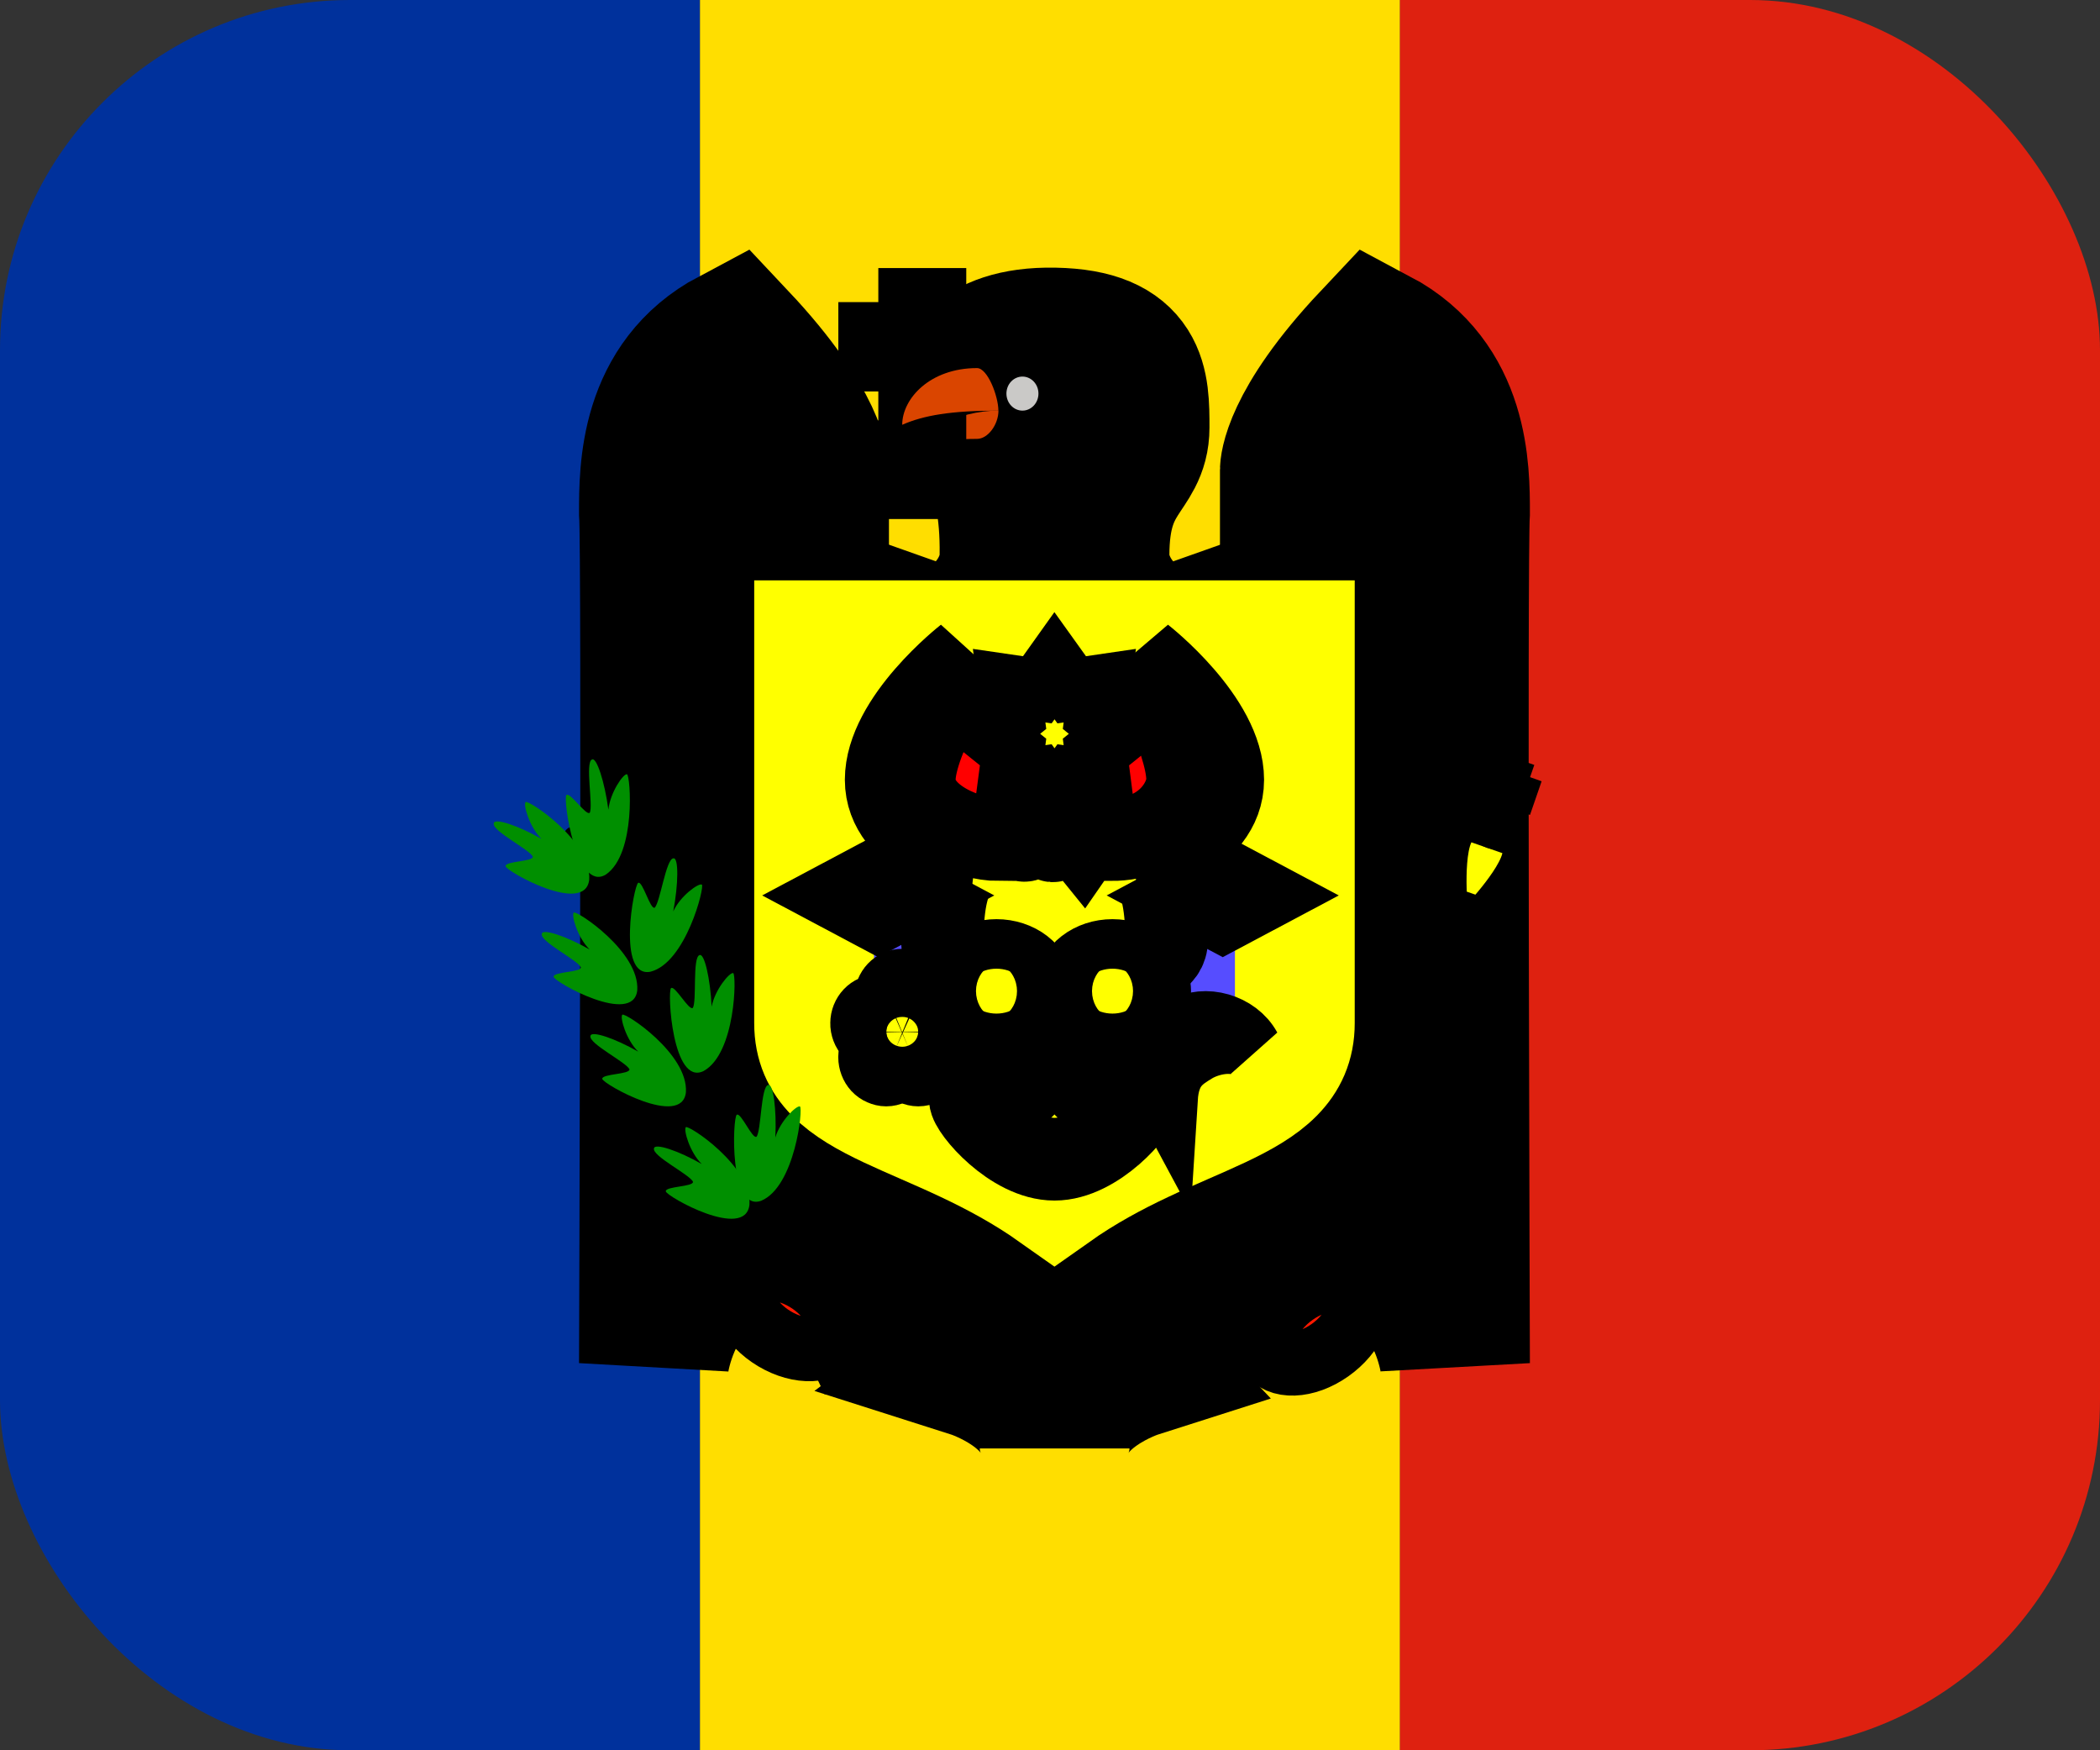 <svg width="24" height="20" viewBox="0 0 24 20" fill="none" xmlns="http://www.w3.org/2000/svg">
<rect x="0" y="0" width="24" height="20" fill="#333333" stroke="none"/>
<g clip-path="url(#clip0_275_23233)">
<path fill-rule="evenodd" clip-rule="evenodd" d="M0 0H8V20H0V0Z" fill="#00319C"/>
<path fill-rule="evenodd" clip-rule="evenodd" d="M8 0H16V20H8V0Z" fill="#FFDE00"/>
<path fill-rule="evenodd" clip-rule="evenodd" d="M16 0H24V20H16V0Z" fill="#DE2110"/>
<path fill-rule="evenodd" clip-rule="evenodd" d="M13.514 13.349L14.424 14.808C14.475 14.889 14.525 14.97 14.449 15.024C14.373 15.078 14.397 15.293 14.448 15.374C14.549 15.537 14.676 15.564 14.752 15.51L15.439 15.027C15.516 14.973 15.541 14.839 15.44 14.677C15.382 14.595 15.212 14.487 15.136 14.541C15.06 14.595 15.009 14.514 14.959 14.432L14.049 12.974" fill="#FF1900"/>
<path d="M13.514 13.349L14.424 14.808C14.475 14.889 14.525 14.97 14.449 15.024C14.373 15.078 14.397 15.293 14.448 15.374C14.549 15.537 14.676 15.564 14.752 15.51L15.439 15.027C15.516 14.973 15.541 14.839 15.44 14.677C15.382 14.595 15.212 14.487 15.136 14.541C15.06 14.595 15.009 14.514 14.959 14.432L14.049 12.974" stroke="black" stroke-width="0.73"/>
<path fill-rule="evenodd" clip-rule="evenodd" d="M13.869 12.319C14.276 12.832 14.418 13.416 14.186 13.624C13.954 13.831 13.435 13.583 13.028 13.069C12.622 12.556 12.48 11.972 12.712 11.764C12.944 11.557 13.462 11.805 13.869 12.319Z" fill="#A77B3B" stroke="black" stroke-width="1.712"/>
<path fill-rule="evenodd" clip-rule="evenodd" d="M9.823 12.756L9.02 14.284C8.975 14.369 8.931 14.453 8.851 14.406C8.771 14.359 8.601 14.481 8.557 14.566C8.468 14.736 8.503 14.868 8.583 14.915L9.302 15.342C9.382 15.389 9.507 15.352 9.596 15.182C9.638 15.09 9.65 14.88 9.57 14.832C9.49 14.785 9.535 14.7 9.579 14.615L10.383 13.088" fill="#FF1900"/>
<path d="M9.823 12.756L9.02 14.284C8.975 14.369 8.931 14.453 8.851 14.406C8.771 14.359 8.601 14.481 8.557 14.566C8.468 14.736 8.503 14.868 8.583 14.915L9.302 15.342C9.382 15.389 9.507 15.352 9.596 15.182C9.638 15.09 9.65 14.88 9.57 14.832C9.49 14.785 9.535 14.7 9.579 14.615L10.383 13.088" stroke="black" stroke-width="0.73"/>
<path fill-rule="evenodd" clip-rule="evenodd" d="M12.419 11.691H11.686C11.662 11.716 11.454 13.174 11.229 13.732C10.954 14.412 10.131 15.013 10.131 15.013C10.131 15.013 10.624 15.179 10.771 15.287C10.807 15.276 11.594 15.093 11.685 14.024C11.777 15.093 11.137 15.579 11.137 15.579C11.137 15.579 12.053 15.871 12.053 16.551C12.053 15.871 12.968 15.579 12.968 15.579C12.968 15.579 12.509 15.093 12.418 14.024C12.601 15.093 13.298 15.276 13.335 15.287C13.481 15.179 13.974 15.013 13.974 15.013C13.974 15.013 13.151 14.412 12.877 13.732C12.652 13.174 12.443 11.716 12.419 11.691H12.419ZM9.305 6.829L10.678 7.315C11.136 7.315 11.594 6.83 11.594 6.344C11.609 5.263 11.227 4.885 11.136 4.885L11.319 4.691L11.044 4.399C11.044 4.399 11.136 3.895 12.051 3.914C12.967 3.932 12.967 4.4 12.967 4.886C12.967 5.372 12.509 5.372 12.509 6.344C12.509 6.83 12.967 7.316 13.425 7.316L14.798 6.83V11.69H9.305V6.829V6.829Z" fill="#A77B3B" stroke="black" stroke-width="1.711"/>
<path d="M11.41 7.024L11.502 7.316L11.594 7.024L11.685 7.316L11.868 7.024L11.957 7.333L12.051 7.024L12.186 7.333L12.326 7.024L12.418 7.316L12.509 7.024" stroke="black" stroke-width="0.137"/>
<path d="M11.777 5.955L11.594 7.024M11.868 5.955V7.024M12.051 5.955V7.024M12.235 5.955L12.326 7.024M12.418 5.955L12.509 7.024" stroke="black" stroke-width="0.137"/>
<path fill-rule="evenodd" clip-rule="evenodd" d="M8.389 3.914C7.473 4.4 7.473 5.372 7.473 5.858C7.506 6.3 7.473 15.579 7.473 15.579C7.473 15.579 7.533 15.03 7.931 14.607L8.389 14.121L8.847 13.635C9.181 13.312 9.304 12.663 9.304 12.177V5.372C9.304 5.372 9.304 4.886 8.389 3.914Z" fill="#A77B3B" stroke="black" stroke-width="1.711"/>
<path d="M9.305 5.858C9.294 5.858 8.847 5.372 8.847 5.372L8.389 5.858L7.931 5.372L7.474 5.858" stroke="black" stroke-width="1.711"/>
<path d="M9.305 6.344C9.294 6.344 8.847 6.83 8.847 6.83L8.389 6.344L7.931 6.83L7.474 6.344" stroke="black" stroke-width="1.711"/>
<path d="M9.305 7.802C9.294 7.802 8.847 7.316 8.847 7.316L8.389 7.802L7.931 7.316L7.474 7.802" stroke="black" stroke-width="1.711"/>
<path d="M8.841 5.373L8.847 13.636" stroke="black" stroke-width="2.356"/>
<path d="M8.389 5.857L8.394 14.101" stroke="black" stroke-width="2.232"/>
<path d="M7.931 5.372L7.937 14.607" stroke="black" stroke-width="2.363"/>
<path fill-rule="evenodd" clip-rule="evenodd" d="M15.714 3.914C16.629 4.4 16.629 5.372 16.629 5.858C16.597 6.3 16.629 15.579 16.629 15.579C16.629 15.579 16.57 15.03 16.171 14.607L15.714 14.121L15.256 13.635C14.921 13.312 14.798 12.663 14.798 12.177V5.372C14.798 5.372 14.798 4.886 15.714 3.914Z" fill="#A77B3B" stroke="black" stroke-width="1.711"/>
<path d="M14.798 5.858C14.809 5.858 15.256 5.372 15.256 5.372L15.713 5.858L16.171 5.372L16.629 5.858" stroke="black" stroke-width="1.711"/>
<path d="M14.798 6.344C14.809 6.344 15.256 6.83 15.256 6.83L15.713 6.344L16.171 6.83L16.629 6.344" stroke="black" stroke-width="1.711"/>
<path d="M14.798 7.802C14.809 7.802 15.256 7.316 15.256 7.316L15.713 7.802L16.171 7.316L16.629 7.802" stroke="black" stroke-width="1.711"/>
<path d="M15.261 5.373L15.256 13.636" stroke="black" stroke-width="2.356"/>
<path d="M15.714 5.857L15.708 14.101" stroke="black" stroke-width="2.232"/>
<path d="M16.171 5.372L16.166 14.607" stroke="black" stroke-width="2.363"/>
<path fill-rule="evenodd" clip-rule="evenodd" d="M10.849 12.618C10.606 13.238 10.182 13.639 9.902 13.515C9.622 13.392 9.592 12.789 9.835 12.169C10.078 11.55 10.502 11.148 10.783 11.272C11.062 11.396 11.092 11.999 10.849 12.618Z" fill="#A77B3B" stroke="black" stroke-width="1.711"/>
<path fill-rule="evenodd" clip-rule="evenodd" d="M9.304 7.316H14.798V10.233H9.304V7.316Z" fill="#FF0000"/>
<path fill-rule="evenodd" clip-rule="evenodd" d="M9.304 10.232H14.798V11.691C14.798 12.663 13.425 12.663 12.051 13.635C10.678 12.663 9.304 12.663 9.304 11.691V10.232H9.304Z" fill="#564DFF"/>
<path d="M9.304 7.316H14.798V11.691C14.798 12.663 13.425 12.663 12.051 13.635C10.678 12.663 9.304 12.663 9.304 11.691V7.316Z" stroke="#FFFF00" stroke-width="1.369"/>
<path fill-rule="evenodd" clip-rule="evenodd" d="M11.044 7.511C11.044 7.511 10.128 8.225 10.128 8.91C10.128 9.594 11.09 9.823 11.09 9.823C11.09 9.823 10.769 9.823 10.769 10.736C10.769 11.192 11.731 10.964 11.731 11.192C11.731 11.42 11.717 11.972 11.731 12.333C11.731 12.561 11.09 12.333 11.09 12.561C11.09 12.675 11.57 13.246 12.051 13.246C12.532 13.246 13.012 12.675 13.012 12.561C13.012 12.333 12.372 12.561 12.372 12.333V11.192C12.372 10.964 13.333 11.192 13.333 10.736C13.333 9.823 13.012 9.823 13.012 9.823C13.012 9.823 13.974 9.594 13.974 8.91C13.974 8.225 13.058 7.511 13.058 7.511C13.058 7.511 13.573 8.453 13.573 8.91C13.573 9.138 13.333 9.594 12.692 9.594C12.692 9.594 12.53 9.366 12.372 9.594C12.372 9.594 12.187 9.366 12.051 9.594C12.004 9.673 11.921 9.366 11.731 9.594C11.65 9.655 11.586 9.366 11.41 9.594C11.09 9.594 10.449 9.366 10.449 8.91C10.449 8.453 11.044 7.511 11.044 7.511Z" fill="#FFFF00" stroke="black" stroke-width="0.945"/>
<path fill-rule="evenodd" clip-rule="evenodd" d="M11.06 11.595C10.996 11.641 11.143 12.384 11.189 12.417C11.253 12.462 11.637 12.462 11.701 12.417C11.747 12.384 11.701 11.686 11.637 11.641C11.573 11.595 11.106 11.563 11.06 11.595Z" fill="#FFFF00" stroke="black" stroke-width="0.945"/>
<path fill-rule="evenodd" clip-rule="evenodd" d="M13.042 11.595C13.106 11.641 12.959 12.384 12.914 12.417C12.85 12.462 12.465 12.462 12.401 12.417C12.356 12.384 12.401 11.686 12.465 11.641C12.529 11.595 12.997 11.563 13.042 11.595Z" fill="#FFFF00" stroke="black" stroke-width="0.945"/>
<path fill-rule="evenodd" clip-rule="evenodd" d="M11.72 11.325C11.72 11.467 11.572 11.582 11.388 11.582C11.205 11.582 11.057 11.467 11.057 11.325C11.057 11.184 11.205 11.069 11.388 11.069C11.572 11.069 11.72 11.184 11.72 11.325Z" fill="#FFFF00" stroke="black" stroke-width="1.132"/>
<path fill-rule="evenodd" clip-rule="evenodd" d="M13.046 11.325C13.046 11.467 12.897 11.582 12.714 11.582C12.531 11.582 12.383 11.467 12.383 11.325C12.383 11.184 12.531 11.069 12.714 11.069C12.897 11.069 13.046 11.184 13.046 11.325Z" fill="#FFFF00" stroke="black" stroke-width="1.132"/>
<path fill-rule="evenodd" clip-rule="evenodd" d="M12.628 12.812C12.628 12.875 12.556 12.927 12.468 12.927C12.379 12.927 12.308 12.875 12.308 12.812C12.308 12.749 12.379 12.698 12.468 12.698C12.556 12.698 12.628 12.749 12.628 12.812ZM11.795 12.812C11.795 12.875 11.723 12.927 11.635 12.927C11.546 12.927 11.474 12.875 11.474 12.812C11.474 12.749 11.546 12.698 11.635 12.698C11.723 12.698 11.795 12.749 11.795 12.812Z" fill="black"/>
<path fill-rule="evenodd" clip-rule="evenodd" d="M12.051 9.163L11.855 8.888L11.533 8.935L11.578 8.593L11.319 8.385L11.578 8.177L11.533 7.835L11.855 7.882L12.051 7.607L12.248 7.882L12.569 7.835L12.525 8.177L12.784 8.385L12.525 8.593L12.569 8.935L12.248 8.888L12.051 9.163Z" fill="#FFFF00" stroke="black" stroke-width="0.712"/>
<path fill-rule="evenodd" clip-rule="evenodd" d="M13.425 10.232L13.974 10.524L14.523 10.232L13.974 9.94L13.425 10.232Z" fill="#FFFF00" stroke="black" stroke-width="0.73"/>
<path fill-rule="evenodd" clip-rule="evenodd" d="M9.488 10.232L10.037 10.524L10.586 10.232L10.037 9.94L9.488 10.232Z" fill="#FFFF00" stroke="black" stroke-width="0.73"/>
<path fill-rule="evenodd" clip-rule="evenodd" d="M14.277 11.973C14.106 11.852 13.822 11.914 13.664 12.01C13.505 12.107 13.346 12.204 13.324 12.554C13.142 12.216 13.286 11.904 13.527 11.757C13.768 11.61 14.138 11.717 14.277 11.973Z" fill="#FFFF00" stroke="black" stroke-width="0.73"/>
<path fill-rule="evenodd" clip-rule="evenodd" d="M10.495 11.399C10.495 11.425 10.49 11.45 10.481 11.474C10.472 11.498 10.459 11.52 10.442 11.538C10.425 11.556 10.405 11.571 10.382 11.581C10.36 11.591 10.336 11.596 10.312 11.596C10.287 11.596 10.263 11.591 10.241 11.581C10.219 11.571 10.198 11.556 10.181 11.538C10.164 11.52 10.151 11.498 10.142 11.474C10.133 11.45 10.128 11.425 10.128 11.399C10.129 11.348 10.149 11.299 10.183 11.263C10.217 11.227 10.263 11.207 10.312 11.207C10.36 11.207 10.406 11.227 10.44 11.263C10.475 11.299 10.494 11.348 10.495 11.399Z" fill="#FFFF00" stroke="black" stroke-width="0.73"/>
<path fill-rule="evenodd" clip-rule="evenodd" d="M10.312 12.08C10.312 12.105 10.307 12.131 10.298 12.155C10.289 12.179 10.276 12.2 10.259 12.219C10.242 12.237 10.221 12.252 10.199 12.261C10.177 12.271 10.153 12.277 10.128 12.277C10.104 12.277 10.08 12.271 10.058 12.261C10.036 12.252 10.015 12.237 9.998 12.219C9.981 12.2 9.968 12.179 9.959 12.155C9.95 12.131 9.945 12.105 9.945 12.08C9.946 12.029 9.965 11.98 10 11.944C10.034 11.908 10.08 11.888 10.128 11.888C10.177 11.888 10.223 11.908 10.257 11.944C10.291 11.98 10.311 12.029 10.312 12.08Z" fill="#FFFF00" stroke="black" stroke-width="0.73"/>
<path fill-rule="evenodd" clip-rule="evenodd" d="M10.22 11.691C10.22 11.717 10.216 11.742 10.207 11.766C10.198 11.79 10.184 11.812 10.167 11.83C10.15 11.848 10.13 11.863 10.107 11.873C10.085 11.883 10.061 11.888 10.037 11.888C10.013 11.888 9.989 11.883 9.966 11.873C9.944 11.863 9.924 11.848 9.907 11.83C9.89 11.812 9.876 11.79 9.867 11.766C9.858 11.742 9.853 11.717 9.854 11.691C9.854 11.64 9.874 11.591 9.908 11.555C9.942 11.519 9.989 11.499 10.037 11.499C10.085 11.499 10.131 11.519 10.166 11.555C10.2 11.591 10.219 11.64 10.22 11.691Z" fill="#FFFF00" stroke="black" stroke-width="0.73"/>
<path fill-rule="evenodd" clip-rule="evenodd" d="M10.678 12.08C10.678 12.105 10.674 12.131 10.664 12.155C10.655 12.179 10.642 12.2 10.625 12.219C10.608 12.237 10.588 12.252 10.565 12.261C10.543 12.271 10.519 12.277 10.495 12.277C10.47 12.277 10.446 12.271 10.424 12.261C10.402 12.252 10.381 12.237 10.364 12.219C10.347 12.2 10.334 12.179 10.325 12.155C10.316 12.131 10.311 12.105 10.312 12.08C10.312 12.029 10.332 11.98 10.366 11.944C10.4 11.908 10.447 11.888 10.495 11.888C10.543 11.888 10.589 11.908 10.623 11.944C10.658 11.98 10.677 12.029 10.678 12.08Z" fill="#FFFF00" stroke="black" stroke-width="0.73"/>
<path fill-rule="evenodd" clip-rule="evenodd" d="M10.77 11.691C10.77 11.717 10.765 11.742 10.756 11.766C10.747 11.79 10.734 11.812 10.717 11.83C10.7 11.848 10.679 11.863 10.657 11.873C10.635 11.883 10.611 11.888 10.586 11.888C10.562 11.888 10.538 11.883 10.516 11.873C10.493 11.863 10.473 11.848 10.456 11.83C10.439 11.812 10.426 11.79 10.417 11.766C10.408 11.742 10.403 11.717 10.403 11.691C10.404 11.64 10.424 11.591 10.458 11.555C10.492 11.519 10.538 11.499 10.586 11.499C10.635 11.499 10.681 11.519 10.715 11.555C10.749 11.591 10.769 11.64 10.77 11.691Z" fill="#FFFF00" stroke="black" stroke-width="0.73"/>
<path fill-rule="evenodd" clip-rule="evenodd" d="M10.495 11.788C10.495 11.813 10.49 11.839 10.481 11.863C10.472 11.887 10.459 11.909 10.442 11.927C10.425 11.945 10.405 11.96 10.382 11.97C10.36 11.979 10.336 11.985 10.312 11.985C10.287 11.985 10.263 11.979 10.241 11.97C10.219 11.96 10.198 11.945 10.181 11.927C10.164 11.909 10.151 11.887 10.142 11.863C10.133 11.839 10.128 11.813 10.128 11.788C10.129 11.737 10.149 11.688 10.183 11.652C10.217 11.616 10.263 11.596 10.312 11.596C10.36 11.596 10.406 11.616 10.44 11.652C10.475 11.688 10.494 11.737 10.495 11.788Z" fill="#FFFF00" stroke="black" stroke-width="0.73"/>
<path fill-rule="evenodd" clip-rule="evenodd" d="M11.167 5.015C10.704 5.015 10.643 5.096 10.434 5.177C10.434 4.954 10.949 4.691 11.411 4.691C11.411 4.853 11.289 5.015 11.167 5.015V5.015Z" fill="#DA4500"/>
<path fill-rule="evenodd" clip-rule="evenodd" d="M11.868 4.497C11.868 4.605 11.786 4.692 11.685 4.692C11.584 4.692 11.502 4.605 11.502 4.497C11.502 4.39 11.584 4.303 11.685 4.303C11.786 4.303 11.868 4.39 11.868 4.497Z" fill="#CAC9C7"/>
<path fill-rule="evenodd" clip-rule="evenodd" d="M9.946 3.817V4.108H10.403V5.566H10.678V4.108H11.136V3.817H10.678V3.428H10.403V3.817H9.946Z" fill="#FFFF00" stroke="black" stroke-width="0.73"/>
<path fill-rule="evenodd" clip-rule="evenodd" d="M11.41 4.692C10.871 4.692 10.555 4.746 10.311 4.854C10.311 4.556 10.627 4.206 11.166 4.206C11.288 4.206 11.41 4.53 11.41 4.692H11.41Z" fill="#DA4500"/>
<path fill-rule="evenodd" clip-rule="evenodd" d="M6.65 9.853C6.518 9.538 6.52 9.437 6.754 9.797L9.579 15.746L9.493 15.774L6.65 9.853L6.65 9.853Z" fill="#008500" stroke="black" stroke-width="0.261"/>
<path fill-rule="evenodd" clip-rule="evenodd" d="M8.565 13.767C8.594 13.326 7.867 12.849 7.838 12.88C7.81 12.911 7.883 13.168 8.02 13.301C7.756 13.15 7.48 13.057 7.474 13.123C7.453 13.211 7.884 13.422 7.92 13.504C7.926 13.562 7.603 13.555 7.609 13.613C7.615 13.671 8.518 14.178 8.565 13.767L8.565 13.767ZM7.839 12.482C7.868 12.041 7.141 11.564 7.112 11.595C7.083 11.626 7.156 11.883 7.294 12.017C7.03 11.866 6.754 11.772 6.748 11.838C6.727 11.926 7.158 12.138 7.194 12.219C7.2 12.277 6.877 12.27 6.883 12.328C6.889 12.386 7.792 12.894 7.839 12.482H7.839ZM7.283 11.316C7.312 10.874 6.585 10.397 6.557 10.428C6.528 10.459 6.601 10.716 6.739 10.85C6.475 10.699 6.198 10.606 6.192 10.671C6.171 10.76 6.603 10.971 6.638 11.053C6.644 11.111 6.321 11.103 6.327 11.162C6.333 11.22 7.237 11.727 7.283 11.316ZM6.734 10.052C6.763 9.611 6.036 9.134 6.007 9.165C5.978 9.195 6.051 9.452 6.189 9.586C5.925 9.435 5.649 9.342 5.643 9.408C5.622 9.496 6.053 9.707 6.089 9.789C6.095 9.847 5.772 9.839 5.778 9.898C5.784 9.956 6.687 10.463 6.734 10.052H6.734Z" fill="#008F00"/>
<path fill-rule="evenodd" clip-rule="evenodd" d="M6.923 9.994C7.274 9.757 7.205 8.853 7.165 8.847C7.124 8.84 6.973 9.055 6.953 9.252C6.911 8.937 6.818 8.646 6.765 8.679C6.685 8.713 6.781 9.208 6.74 9.287C6.699 9.326 6.514 9.046 6.473 9.085C6.432 9.125 6.583 10.198 6.923 9.994ZM7.432 11.104C7.838 11.005 8.057 10.128 8.021 10.108C7.985 10.088 7.775 10.236 7.694 10.415C7.754 10.103 7.757 9.795 7.696 9.808C7.611 9.812 7.545 10.312 7.482 10.372C7.431 10.395 7.345 10.065 7.294 10.088C7.243 10.111 7.048 11.176 7.432 11.104H7.432ZM8.04 12.239C8.411 12.036 8.418 11.129 8.379 11.119C8.339 11.109 8.17 11.308 8.133 11.503C8.118 11.185 8.05 10.886 7.994 10.914C7.912 10.941 7.965 11.442 7.918 11.517C7.874 11.553 7.713 11.255 7.669 11.291C7.625 11.326 7.685 12.41 8.04 12.239V12.239ZM8.699 13.721C9.087 13.559 9.181 12.657 9.142 12.643C9.103 12.629 8.916 12.809 8.861 12.998C8.877 12.681 8.837 12.376 8.779 12.398C8.695 12.415 8.7 12.92 8.646 12.989C8.599 13.02 8.467 12.707 8.42 12.738C8.373 12.768 8.329 13.853 8.699 13.721V13.721Z" fill="#008F00"/>
<path fill-rule="evenodd" clip-rule="evenodd" d="M9.552 15.267C9.453 15.455 9.14 15.469 8.853 15.299C8.566 15.128 8.414 14.838 8.512 14.651C8.611 14.463 8.924 14.449 9.211 14.62C9.498 14.79 9.65 15.08 9.552 15.267Z" fill="#FF1900" stroke="black" stroke-width="0.73"/>
<path fill-rule="evenodd" clip-rule="evenodd" d="M17.007 9.007L17.056 8.868L17.188 8.914L17.237 8.775L17.369 8.821L17.321 8.96L17.453 9.007L17.405 9.146L17.272 9.1L17.151 9.448L17.018 9.401L17.14 9.053L17.007 9.007Z" fill="#FFFF00" stroke="black" stroke-width="0.261"/>
<path fill-rule="evenodd" clip-rule="evenodd" d="M16.727 10.236L16.86 10.283L15.452 14.318L15.32 14.272L16.727 10.236Z" fill="#FFFF00" stroke="black" stroke-width="0.263"/>
<path fill-rule="evenodd" clip-rule="evenodd" d="M15.278 14.179L15.543 14.272L15.155 15.385L14.89 15.292L15.278 14.179ZM16.837 9.494L17.235 9.633C17.5 9.726 16.902 10.375 16.902 10.375L16.637 10.283C16.637 10.283 16.572 9.401 16.837 9.494Z" fill="#FFFF00" stroke="black" stroke-width="0.261"/>
<path fill-rule="evenodd" clip-rule="evenodd" d="M17.205 9.506C17.185 9.563 17.109 9.589 17.036 9.564C16.963 9.538 16.92 9.471 16.94 9.413C16.96 9.355 17.036 9.329 17.109 9.355C17.182 9.381 17.225 9.448 17.205 9.506Z" fill="#FFFF00" stroke="black" stroke-width="0.261"/>
<path fill-rule="evenodd" clip-rule="evenodd" d="M15.491 14.757C15.603 14.936 15.471 15.238 15.197 15.43C14.923 15.623 14.61 15.634 14.499 15.455C14.387 15.276 14.518 14.975 14.793 14.782C15.067 14.589 15.379 14.578 15.491 14.757Z" fill="#FF1900" stroke="black" stroke-width="0.73"/>
</g>
<defs>
<clipPath id="clip0_275_23233">
<rect width="24" height="20" rx="4" fill="white"/>
</clipPath>
</defs>
</svg>
